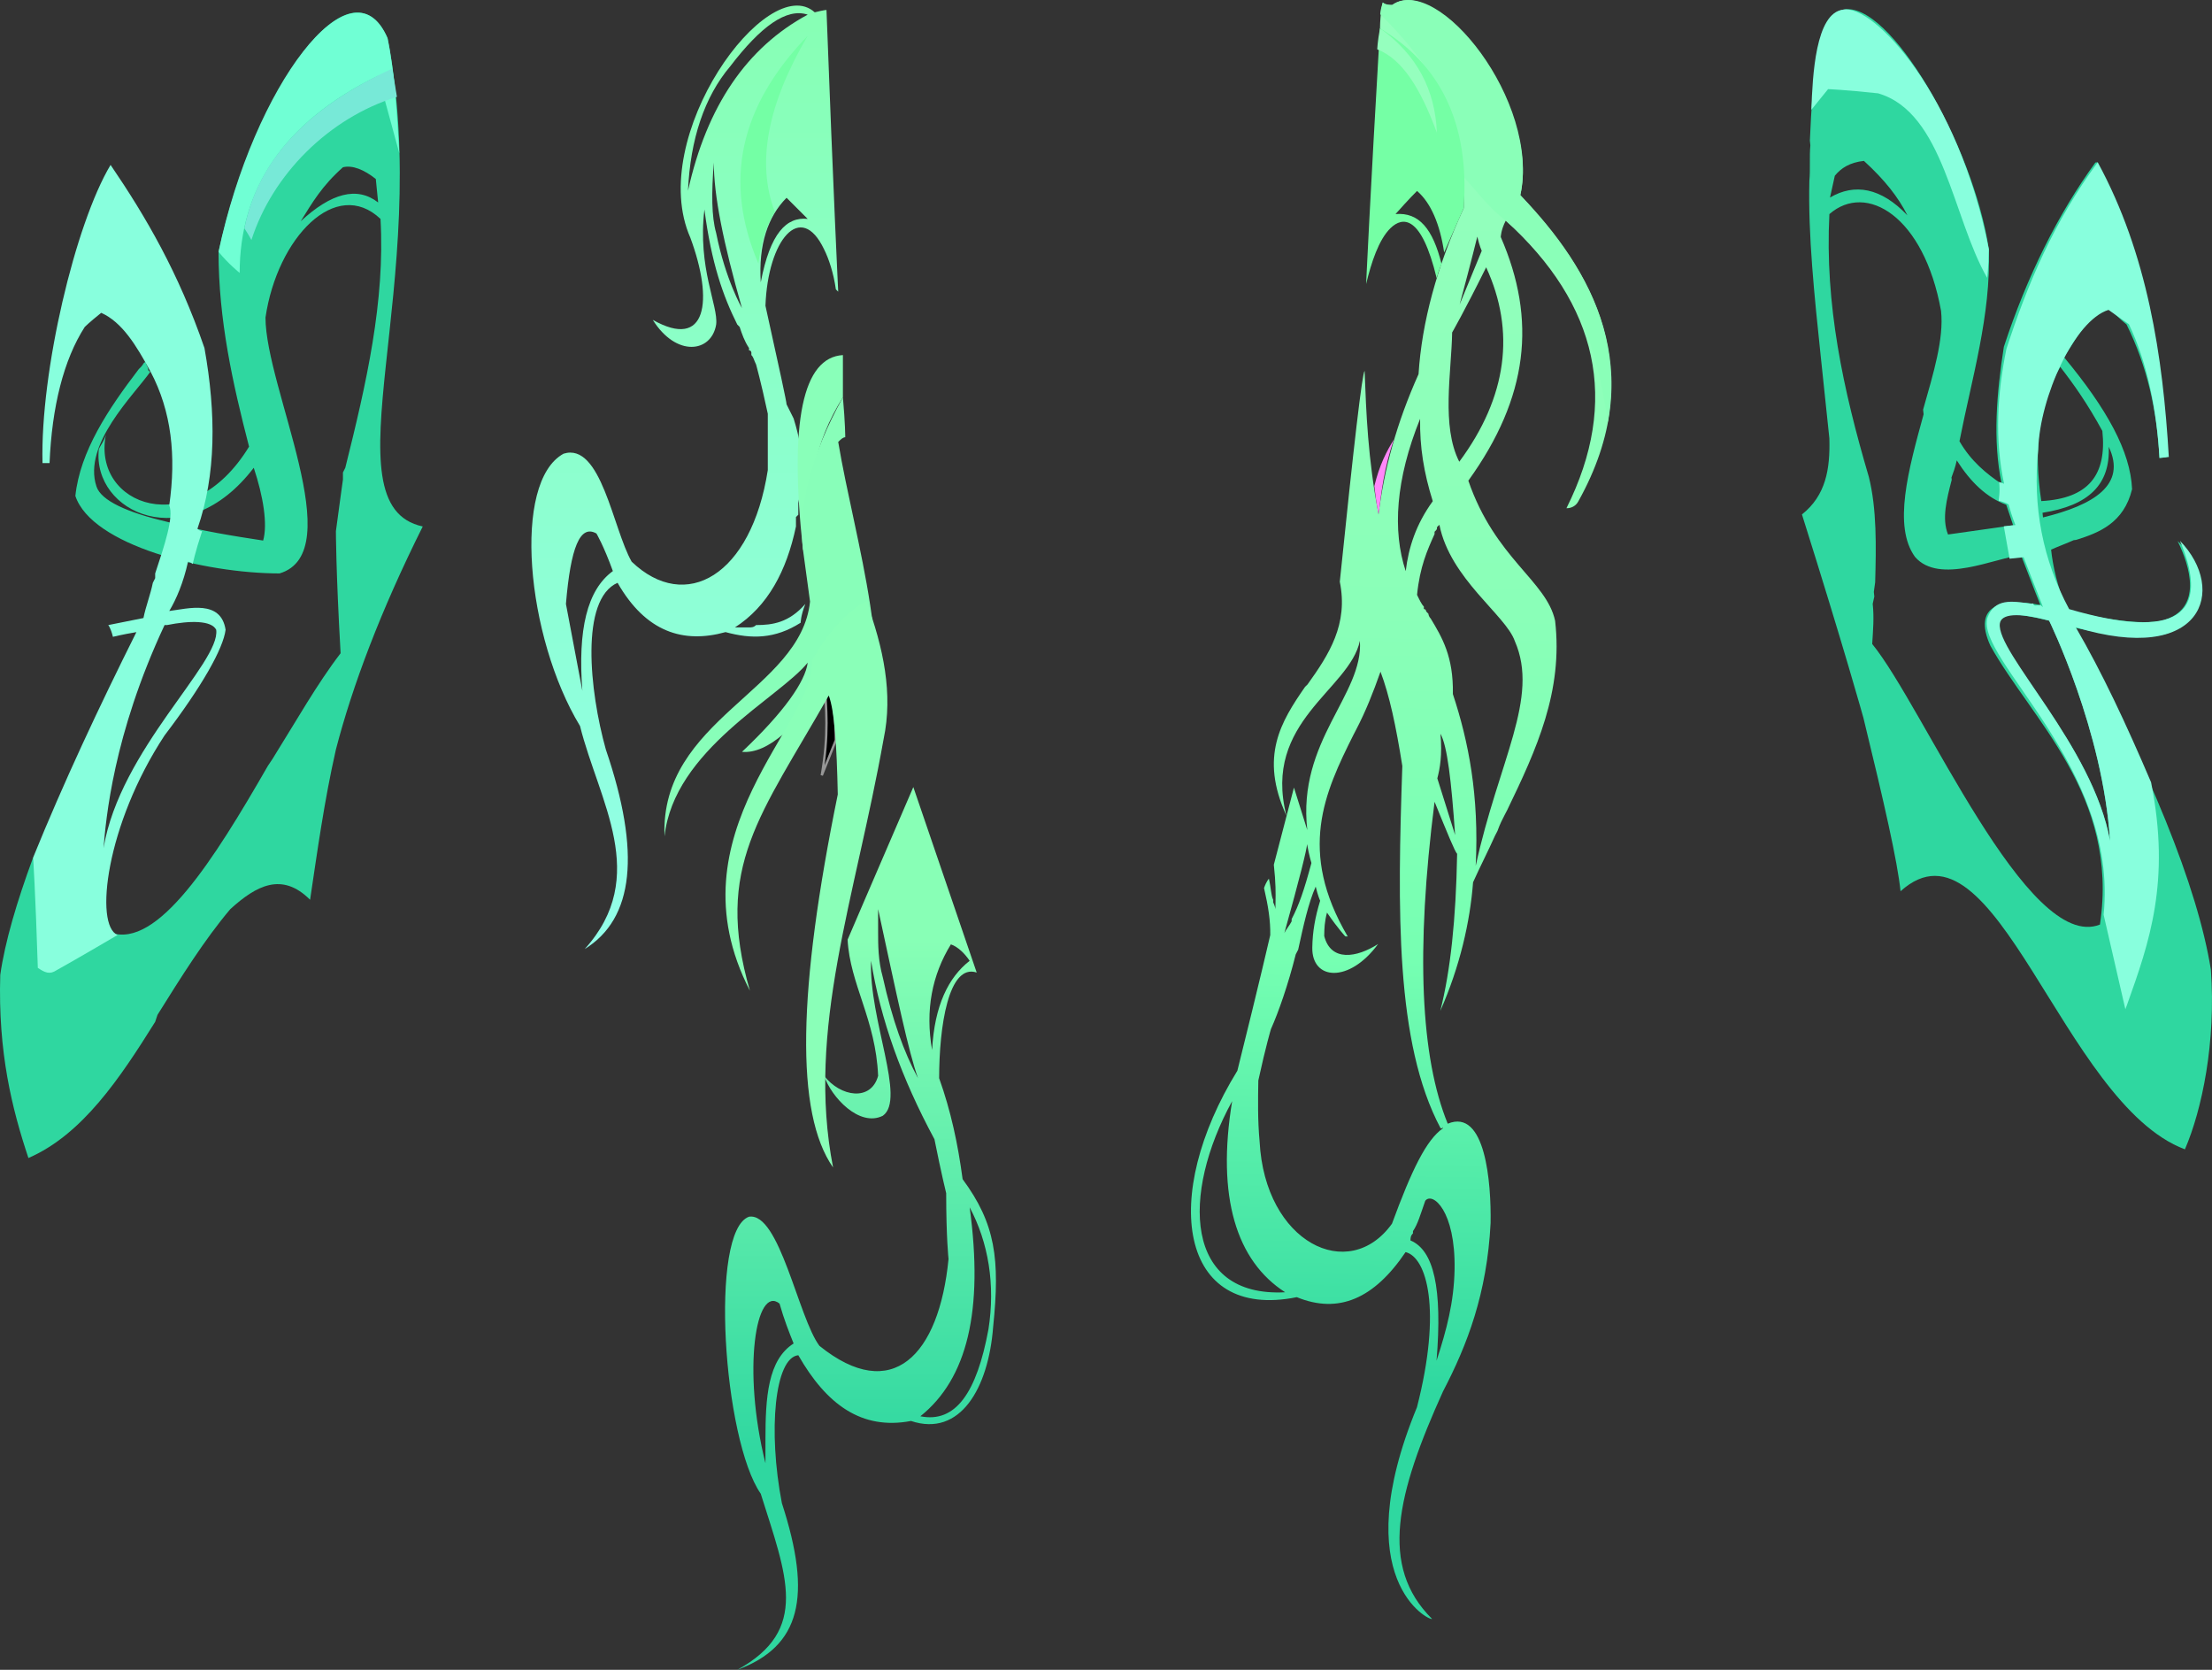 <?xml version="1.0" encoding="UTF-8" standalone="no"?>
<svg
   width="942.391"
   height="711.243"
   viewBox="0 0 942.391 711.243"
   version="1.1"
   id="svg52"
   sodipodi:docname="cb-layer-1031.svg"
   xmlns:inkscape="http://www.inkscape.org/namespaces/inkscape"
   xmlns:sodipodi="http://sodipodi.sourceforge.net/DTD/sodipodi-0.dtd"
   xmlns="http://www.w3.org/2000/svg"
   xmlns:svg="http://www.w3.org/2000/svg">
  <rect x="0" y="0" width="942.391" height="711.243" fill="#333333" stroke="none"/>
  <sodipodi:namedview
     id="namedview54"
     pagecolor="#ffffff"
     bordercolor="#666666"
     borderopacity="1.0"
     inkscape:pageshadow="2"
     inkscape:pageopacity="0.0"
     inkscape:pagecheckerboard="0" />
  <defs
     id="defs21">
    <linearGradient
       x1="173.19"
       y1="-0.084"
       x2="173.19"
       y2="296.881"
       id="id-88835"
       gradientTransform="scale(0.501,1.996)"
       gradientUnits="userSpaceOnUse">
      <stop
         stop-color="#96FFBE"
         offset="0%"
         id="stop2" />
      <stop
         stop-color="#8AFFB8"
         offset="44%"
         id="stop4" />
      <stop
         stop-color="#76FFB2"
         offset="69%"
         id="stop6" />
      <stop
         stop-color="#2FD8A0"
         offset="100%"
         id="stop8" />
    </linearGradient>
    <linearGradient
       x1="253.587"
       y1="219.908"
       x2="253.587"
       y2="342.815"
       id="id-88836"
       gradientTransform="scale(0.554,1.805)"
       gradientUnits="userSpaceOnUse">
      <stop
         stop-color="#88FFB6"
         offset="0%"
         id="stop11" />
      <stop
         stop-color="#2FD7A0"
         offset="100%"
         id="stop13" />
    </linearGradient>
    <linearGradient
       x1="115.086"
       y1="0.077"
       x2="115.086"
       y2="226.986"
       id="id-88837"
       gradientTransform="scale(0.57,1.753)"
       gradientUnits="userSpaceOnUse">
      <stop
         stop-color="#87FFB4"
         offset="0%"
         id="stop16" />
      <stop
         stop-color="#92FFE9"
         offset="100%"
         id="stop18" />
    </linearGradient>
  </defs>
  <g
     transform="translate(0.109,-9.757)"
     id="id-88838">
    <path
       d="m 165,26 c 20,104 -27,199 15,208 -18,36 -30,68 -37,95 -5,22 -8,44 -11,64 -12,-12 -23,-6 -34,4 -11,13 -21,29 -31,45 l -1,3 C 51,469 35,493 12,503 5,482 -1,458 0,425 c 2,-14 7,-31 14,-50 22,21 33,32 33,32 20,7 44,-31 67,-71 l 2,-3 c 10,-16 19,-32 29,-45 -2,-35 -2,-52 -2,-52 2,-15 3,-22 3,-22 0,-1 0,-2 0,-3 l 1,-2 c 9,-36 17,-71 15,-106 -19,-18 -44,8 -49,42 0,30 36,100 6,109 -32,0 -80,-12 -87,-33 2,-19 14,-37 27,-54 l 1,-1 c 1,-1 1,-2 2,-2 0,1 1,2 1,3 v 0 c 0,1 1,1 1,1 -7,10 -29,31 -23,49 2,6 13,11 30,15 15,4 28,6 41,8 2,-7 0,-19 -4,-31 -29,38 -69,19 -66,-8 1,-2 2,-3 3,-6 -6,30 36,46 61,5 -7,-27 -13,-54 -13,-83 15,-68 56,-127 72,-91 z m -5,60 c -5,-4 -10,-6 -14,-5 -9,8 -13,15 -18,23 13,-12 24,-15 33,-8 v 0 z"
       fill="#2fd7a0"
       id="id-88839" />
    <path
       d="m 47,80 c 15,22 29,46 40,78 5,28 5,54 -3,77 1,1 2,1 2,1 -3,9 -4,14 -4,14 -1,-1 -2,-1 -2,-1 -2,9 -5,16 -8,21 8,-1 22,-5 24,8 -1,8 -10,24 -26,45 -25,38 -30,81 -20,85 -17,10 -26,15 -26,15 -3,2 -5,1 -8,-1 -1,-32 -2,-47 -2,-47 13,-32 28,-64 44,-96 -6,1 -10,2 -10,2 -1,-4 -2,-5 -2,-5 10,-2 15,-3 15,-3 v 0 0 c 1,-5 3,-10 4,-15 l 1,-2 c 0,0 0,-1 0,-1 v -1 c 4,-12 8,-24 6,-29 3,-21 1,-40 -8,-57 -6,-11 -12,-21 -21,-25 -5,4 -7,6 -7,6 -9,14 -14,34 -15,58 -2,0 -3,0 -3,0 C 17,168 32,105 47,80 Z m 45,198 c -2,-4 -11,-4 -21,-2 h -1 c -22,47 -25,83 -26,95 7,-42 50,-79 48,-93 z"
       fill="#88ffdd"
       id="path24" />
    <path
       d="m 93,117 c 4,5 9,9 9,9 0,-35 18,-64 59,-84 l 9,33 C 169,58 168,40 165,26 150,-9 108,46 93,117 Z"
       fill="#70ffd4"
       id="id-88841" />
    <path
       d="m 104,107 c 2,3 3,5 3,5 9,-28 33,-52 62,-61 l -2,-12 c -35,16 -57,38 -63,68 z"
       fill="#77e9d7"
       id="id-88842" />
    <g
       transform="rotate(1,-231.943,29570.106)"
       id="id-88843">
      <path
         d="m 133,82 c 31,31 57,74 27,130 -1,2 -3,3 -5,3 22,-46 12,-87 -28,-122 -2,4 -2,7 -2,7 16,35 13,68 -12,104 12,33 34,42 38,59 4,30 -7,55 -19,81 l -1,2 c -1,2 -2,4 -3,7 l -1,2 c -3,7 -6,13 -9,20 -1,17 -5,36 -13,55 4,-17 6,-39 6,-67 0,0 0,0 0,0 v 0 c -1,-1 -4,-8 -10,-22 -7,64 -4,109 8,137 0,0 0,0 0,0 v 0 c 0,0 0,0 0,0 16,-7 19,25 19,42 -1,30 -9,52 -19,72 -19,44 -26,75 -3,97 -1,1 -37,-16 -8,-90 10,-42 3,-64 -6,-66 -13,20 -28,27 -46,20 -50,11 -59,-42 -27,-96 9,-39 13,-58 13,-58 0,-6 -1,-12 -3,-20 1,-3 2,-4 2,-4 1,4 1,7 2,9 v 1 c 1,2 1,3 1,3 0,-1 0,-1 0,-2 v -1 c 0,-4 0,-8 -1,-16 l 8,-33 c 4,12 6,18 6,18 -5,-38 23,-58 21,-81 -4,21 -41,35 -30,75 -12,-25 -3,-40 7,-55 l 1,-1 c 9,-13 17,-26 13,-44 5,-59 8,-89 9,-90 v 0 0 c 1,18 2,37 7,61 2,-19 7,-39 16,-60 1,-22 7,-46 18,-71 C 110,45 91,28 72,12 72,5 73,1 73,1 c 0,0 1,1 2,1 v 0 c 1,0 1,0 1,0 v 0 c 1,0 1,0 1,0 19,-14 64,43 56,80 z m -20,458 c 0,-25 -10,-33 -13,-29 -2,6 -3,10 -5,13 v 1 c -1,1 -1,2 -1,3 10,4 14,20 12,51 4,-13 7,-25 7,-39 z M 17,470 C -4,510 -2,554 41,551 20,538 11,511 17,470 Z M 77,286 c -3,9 -6,17 -10,25 l -1,2 c -12,25 -23,50 -1,86 v 0 c 0,0 -1,0 -1,0 0,0 -3,-3 -8,-10 -1,4 -1,7 -1,9 v 1 0 c 3,11 14,9 23,3 -12,17 -28,16 -28,2 0,-7 1,-13 3,-20 0,0 -1,-2 -2,-6 -3,7 -5,17 -7,27 l -1,2 c -3,13 -7,25 -10,32 0,0 -2,7 -5,22 0,8 0,17 1,26 3,43 39,60 57,34 8,-23 14,-36 21,-41 v -1 0 c 0,1 0,1 -1,1 C 86,444 86,387 87,326 84,309 81,296 77,286 Z m -30,74 c 0,2 -3,15 -9,38 1,-2 2,-3 3,-5 v -1 c 3,-6 5,-12 8,-24 0,0 -1,-3 -2,-8 z m 54,-137 c 0,0 0,0 -1,1 v 0 c 0,1 0,1 -1,2 v 1 c -3,7 -6,14 -7,26 1,2 2,4 3,5 v 1 c 1,0 1,1 1,1 l 1,1 c 0,0 0,1 1,2 v 0 c 5,8 10,16 10,32 7,20 12,43 11,73 9,-45 26,-72 15,-96 -4,-11 -28,-26 -33,-49 z m 2,89 c 1,9 0,15 -1,19 l 8,24 c -2,-23 -4,-38 -7,-43 z M 92,178 c -10,26 -11,48 -5,65 1,-10 4,-20 11,-30 -4,-12 -6,-23 -6,-35 z m 27,-65 c -9,19 -14,28 -14,28 0,17 -4,40 4,55 20,-28 23,-56 10,-83 z m -4,-13 c 0,0 -2,9 -7,29 v 0 l 9,-23 c 0,0 -1,-2 -2,-6 z M 80,4 c 9,4 18,10 27,21 2,-2 3,-3 3,-3 1,2 2,3 1,7 9,14 16,29 20,47 C 131,62 128,46 115,28 107,15 88,-2 80,4 Z"
         fill="url(#id-88835)"
         id="path28"
         style="fill:url(#id-88835)" />
      <path
         d="m 73,207 c 1,8 2,12 2,12 1,-9 2,-20 6,-32 -3,5 -6,11 -8,20 z"
         fill="#ff87f9"
         id="id-88845" />
      <path
         d="m 73,1 c -1,3 -1,5 -1,5 23,22 36,44 36,68 6,6 11,13 19,19 18,15 36,31 45,85 6,-41 -14,-70 -39,-96 C 141,42 96,-12 77,2 74,2 73,1 73,1 Z"
         fill="#8affb8"
         id="id-88846" />
      <path
         d="m 72,12 c -3,73 -4,109 -4,109 2,-9 5,-19 10,-24 5,-5 13,-6 20,21 1,-4 2,-6 2,-6 C 96,97 90,90 80,91 c 6,-7 9,-10 9,-10 6,5 10,14 12,26 l 8,-19 C 111,52 98,27 72,12 Z"
         fill="#75ffa5"
         id="id-88847" />
      <path
         d="m 72,12 c -1,6 -1,9 -1,9 11,4 19,17 26,35 C 96,38 88,23 72,12 Z"
         fill="#95ffbe"
         id="id-88848" />
    </g>
    <g
       transform="translate(226,12)"
       id="id-88849">
      <path
         d="m 163,333 27,79 c -12,-4 -16,23 -16,45 5,14 8,28 10,43 14,19 16,34 13,63 -2,26 -14,47 -35,40 -21,4 -36,-7 -48,-28 -10,1 -13,32 -7,63 13,40 8,61 -19,71 31,-17 21,-40 10,-75 -16,-23 -22,-112 -5,-118 13,-2 21,43 30,55 31,25 51,4 55,-37 v 0 0 c 0,0 -1,-9 -1,-28 0,0 0,0 0,0 v 0 c 0,0 -2,-8 -5,-23 -14,-26 -23,-51 -27,-76 -1,25 15,59 5,66 -10,5 -22,-8 -25,-17 7,9 20,11 23,0 -1,-24 -12,-39 -13,-58 0,0 9,-21 28,-65 z m -57,220 c -10,-8 -16,28 -6,68 v 0 -1 c 0,-1 0,-3 0,-4 v -2 c 0,-1 0,-2 0,-2 v -1 c 0,-18 1,-34 12,-41 -2,-5 -4,-10 -6,-17 z m 81,-41 c 6,44 -1,73 -21,89 15,3 24,-10 29,-37 3,-19 0,-37 -8,-52 z M 148,385 c 0,0 0,4 0,9 v 1 c 0,5 0,12 2,19 4,18 9,32 15,43 -4,-11 -9,-35 -17,-72 z m 31,15 c -8,13 -11,28 -8,45 1,-19 7,-31 16,-38 -2,-3 -5,-6 -8,-7 z"
         fill="url(#id-88836)"
         id="path35"
         style="fill:url(#id-88836)" />
      <path
         d="m 121,3 c 4,-1 5,-1 5,-1 3,80 5,120 5,120 l -1,-1 c -1,-7 -3,-13 -5,-17 -10,-21 -24,-4 -25,24 6,27 9,41 9,42 v 0 0 c 2,4 3,6 3,6 5,16 4,26 2,36 v 2 c 0,0 0,0 0,1 v 0 c 0,1 0,2 0,2 l -1,1 c 0,1 0,3 0,4 -4,19 -12,34 -26,43 2,0 4,0 5,0 h 1 c 1,0 2,0 3,-1 v 0 c 7,0 14,-1 21,-9 -2,5 -2,8 -2,8 -11,7 -21,7 -32,4 -18,5 -34,0 -46,-21 -16,7 -12,46 -5,71 15,44 12,72 -9,85 28,-31 6,-63 -2,-95 -23,-38 -29,-104 -7,-116 16,-5 21,32 29,46 23,22 51,6 58,-39 0,-14 0,-22 0,-23 v -1 c 0,0 0,0 0,0 v 0 0 c -3,-14 -5,-21 -5,-21 -1,-2 -1,-3 -2,-4 v -1 c 0,0 0,-1 -1,-1 v -1 c -2,-3 -3,-6 -4,-9 l -1,-1 C 82,124 77,110 74,87 c -3,25 6,41 5,49 -2,12 -17,14 -27,-2 23,13 26,-8 16,-35 C 49,56 101,-15 121,3 Z m -106,252 7,37 c -2,-26 2,-43 13,-51 -4,-11 -7,-16 -7,-16 -7,-4 -11,6 -13,30 z M 78,67 c -1,13 -1,23 1,30 4,20 11,32 11,32 C 82,101 78,81 78,67 Z m 31,15 c -8,8 -12,20 -11,36 4,-21 11,-28 20,-27 0,0 0,0 0,0 v 0 c 0,0 0,0 0,0 v 0 c -1,-1 -4,-4 -9,-9 z M 118,4 C 109,1 98,9 85,26 74,39 68,57 67,79 75,43 92,18 118,4 Z"
         fill="url(#id-88837)"
         id="path37"
         style="fill:url(#id-88837)" />
      <path
         d="m 133,149 c 0,12 0,18 0,18 -12,19 -16,40 -14,63 l -3,2 c -6,-55 0,-82 17,-83 z"
         fill="#89ffb9"
         id="id-88852" />
      <path
         d="m 133,167 c 1,11 1,17 1,17 -1,0 -2,1 -3,2 7,42 26,99 10,133 3,-20 3,-38 1,-53 -5,24 -8,39 -10,47 -1,-14 -1,-23 -3,-28 -15,22 -28,34 -39,33 18,-17 27,-30 28,-38 -12,15 -57,37 -61,74 -2,-50 58,-62 62,-100 l -3,-22 c -2,-18 3,-40 17,-65 z"
         fill="#88feb9"
         id="id-88853" />
      <path
         d="m 130,313 c -4,10 -6,15 -6,15 3,-17 2,-29 1,-40 l 2,-3 c 2,11 3,20 3,28 z"
         stroke="#979797"
         id="id-88854" />
      <path
         d="m 118,13 c -29,30 -36,62 -21,97 1,-8 3,-16 7,-22 -8,-21 -3,-46 14,-75 z"
         fill="#74ffa5"
         id="id-88855" />
      <path
         d="m 140,280 c -3,26 -75,59 -55,132 -4,-55 20,-72 59,-116 1,7 -1,21 -5,42 -34,78 -46,129 -35,155 1,-60 33,-110 59,-174 8,-18 8,-38 5,-59 -10,3 -19,10 -28,20 z"
         transform="rotate(-12,126,376)"
         fill="#8affb8"
         id="id-88856" />
    </g>
    <g
       transform="rotate(-6,544.825,-7102.778)"
       id="id-88857">
      <path
         d="m 40,0 c 20,-2 49,63 51,108 -2,28 -13,54 -21,80 4,9 10,15 16,20 -2,-19 2,-39 7,-58 13,-29 29,-54 47,-74 0,0 1,0 1,0 v 2 c 1,1 1,2 1,3 l 1,1 c 9,26 17,53 14,122 0,0 -1,0 -3,0 1,-20 -1,-39 -8,-58 v 0 0 c 0,0 -3,-3 -7,-8 -9,2 -15,12 -21,19 16,24 24,43 23,59 -5,14 -16,17 -26,19 h -1 c -3,1 -7,2 -10,3 0,7 1,16 4,26 15,6 31,10 40,9 18,-3 14,-22 10,-33 13,15 9,31 -4,37 -9,5 -25,1 -44,-5 26,64 41,115 43,151 -1,31 -10,59 -19,75 C 84,473 69,344 25,376 c 0,-13 -3,-38 -8,-75 0,0 -5,-30 -17,-89 11,-7 14,-18 15,-31 0,-10 0,-20 0,-29 v -6 c 0,-26 0,-52 3,-75 1,-5 1,-10 2,-15 V 54 C 24,27 29,1 40,0 Z M 68,132 C 65,91 42,74 25,86 c -6,38 -2,75 5,113 2,14 0,30 -2,45 l -1,4 c 0,1 0,2 0,2 l -1,3 c 0,6 -1,11 -2,17 19,29 52,138 84,129 14,-54 -20,-90 -34,-123 -6,-18 7,-20 23,-15 0,0 -2,-7 -6,-22 -11,0 -36,9 -45,-4 -8,-14 1,-37 10,-60 v -2 c 6,-15 12,-29 12,-41 z m 10,135 c -2,12 35,56 38,97 2,-47 -16,-96 -16,-96 -14,-5 -21,-6 -22,-1 z M 68,196 c -1,3 -2,5 -3,7 v 1 c -3,8 -6,16 -4,23 l 28,-1 -2,-9 C 79,213 73,206 68,196 Z m 65,1 c -1,16 -11,24 -31,25 0,1 0,2 0,2 22,-3 37,-10 31,-27 z m -17,-36 c -11,15 -15,34 -14,56 20,1 29,-8 29,-27 -5,-12 -10,-21 -15,-29 z M 42,65 c -6,0 -10,2 -13,5 0,0 -1,3 -3,9 C 37,74 48,77 58,90 55,82 50,74 42,65 Z"
         fill="#2fd7a0"
         id="path45" />
      <path
         d="m 141,76 c 17,41 19,85 17,128 v 0 h -4 c 1,-21 -1,-41 -7,-58 v 0 l -8,-7 c -15,3 -33,34 -36,56 -5,24 -3,47 6,69 44,18 60,9 50,-24 18,23 4,54 -48,32 9,20 17,43 25,69 4,43 -8,68 -20,93 l -1,2 -5,-41 C 123,333 67,281 74,264 c 4,-8 11,-6 19,-4 h 1 c 0,0 0,1 1,1 h 1 c 0,0 1,0 1,0 v 0 0 l 1,1 -6,-22 h -6 l -1,-14 h 5 c 0,0 -1,-3 -2,-9 0,0 -1,-1 -4,-2 v 0 0 c 0,-1 1,-3 1,-8 0,0 0,0 2,1 -2,-19 1,-38 7,-57 12,-27 26,-52 47,-75 z M 79,267 c -3,12 34,56 37,97 2,-47 -16,-96 -16,-96 -13,-5 -20,-5 -21,-1 z"
         fill="#88ffdd"
         id="path47" />
      <path
         d="m 91,108 c -1,8 -2,12 -2,12 C 77,93 78,48 51,37 37,34 30,33 30,33 l -8,8 C 24,27 28,0 40,0 53,-1 85,41 91,108 Z"
         fill="#88ffdd"
         id="id-88860" />
    </g>
  </g>
</svg>
